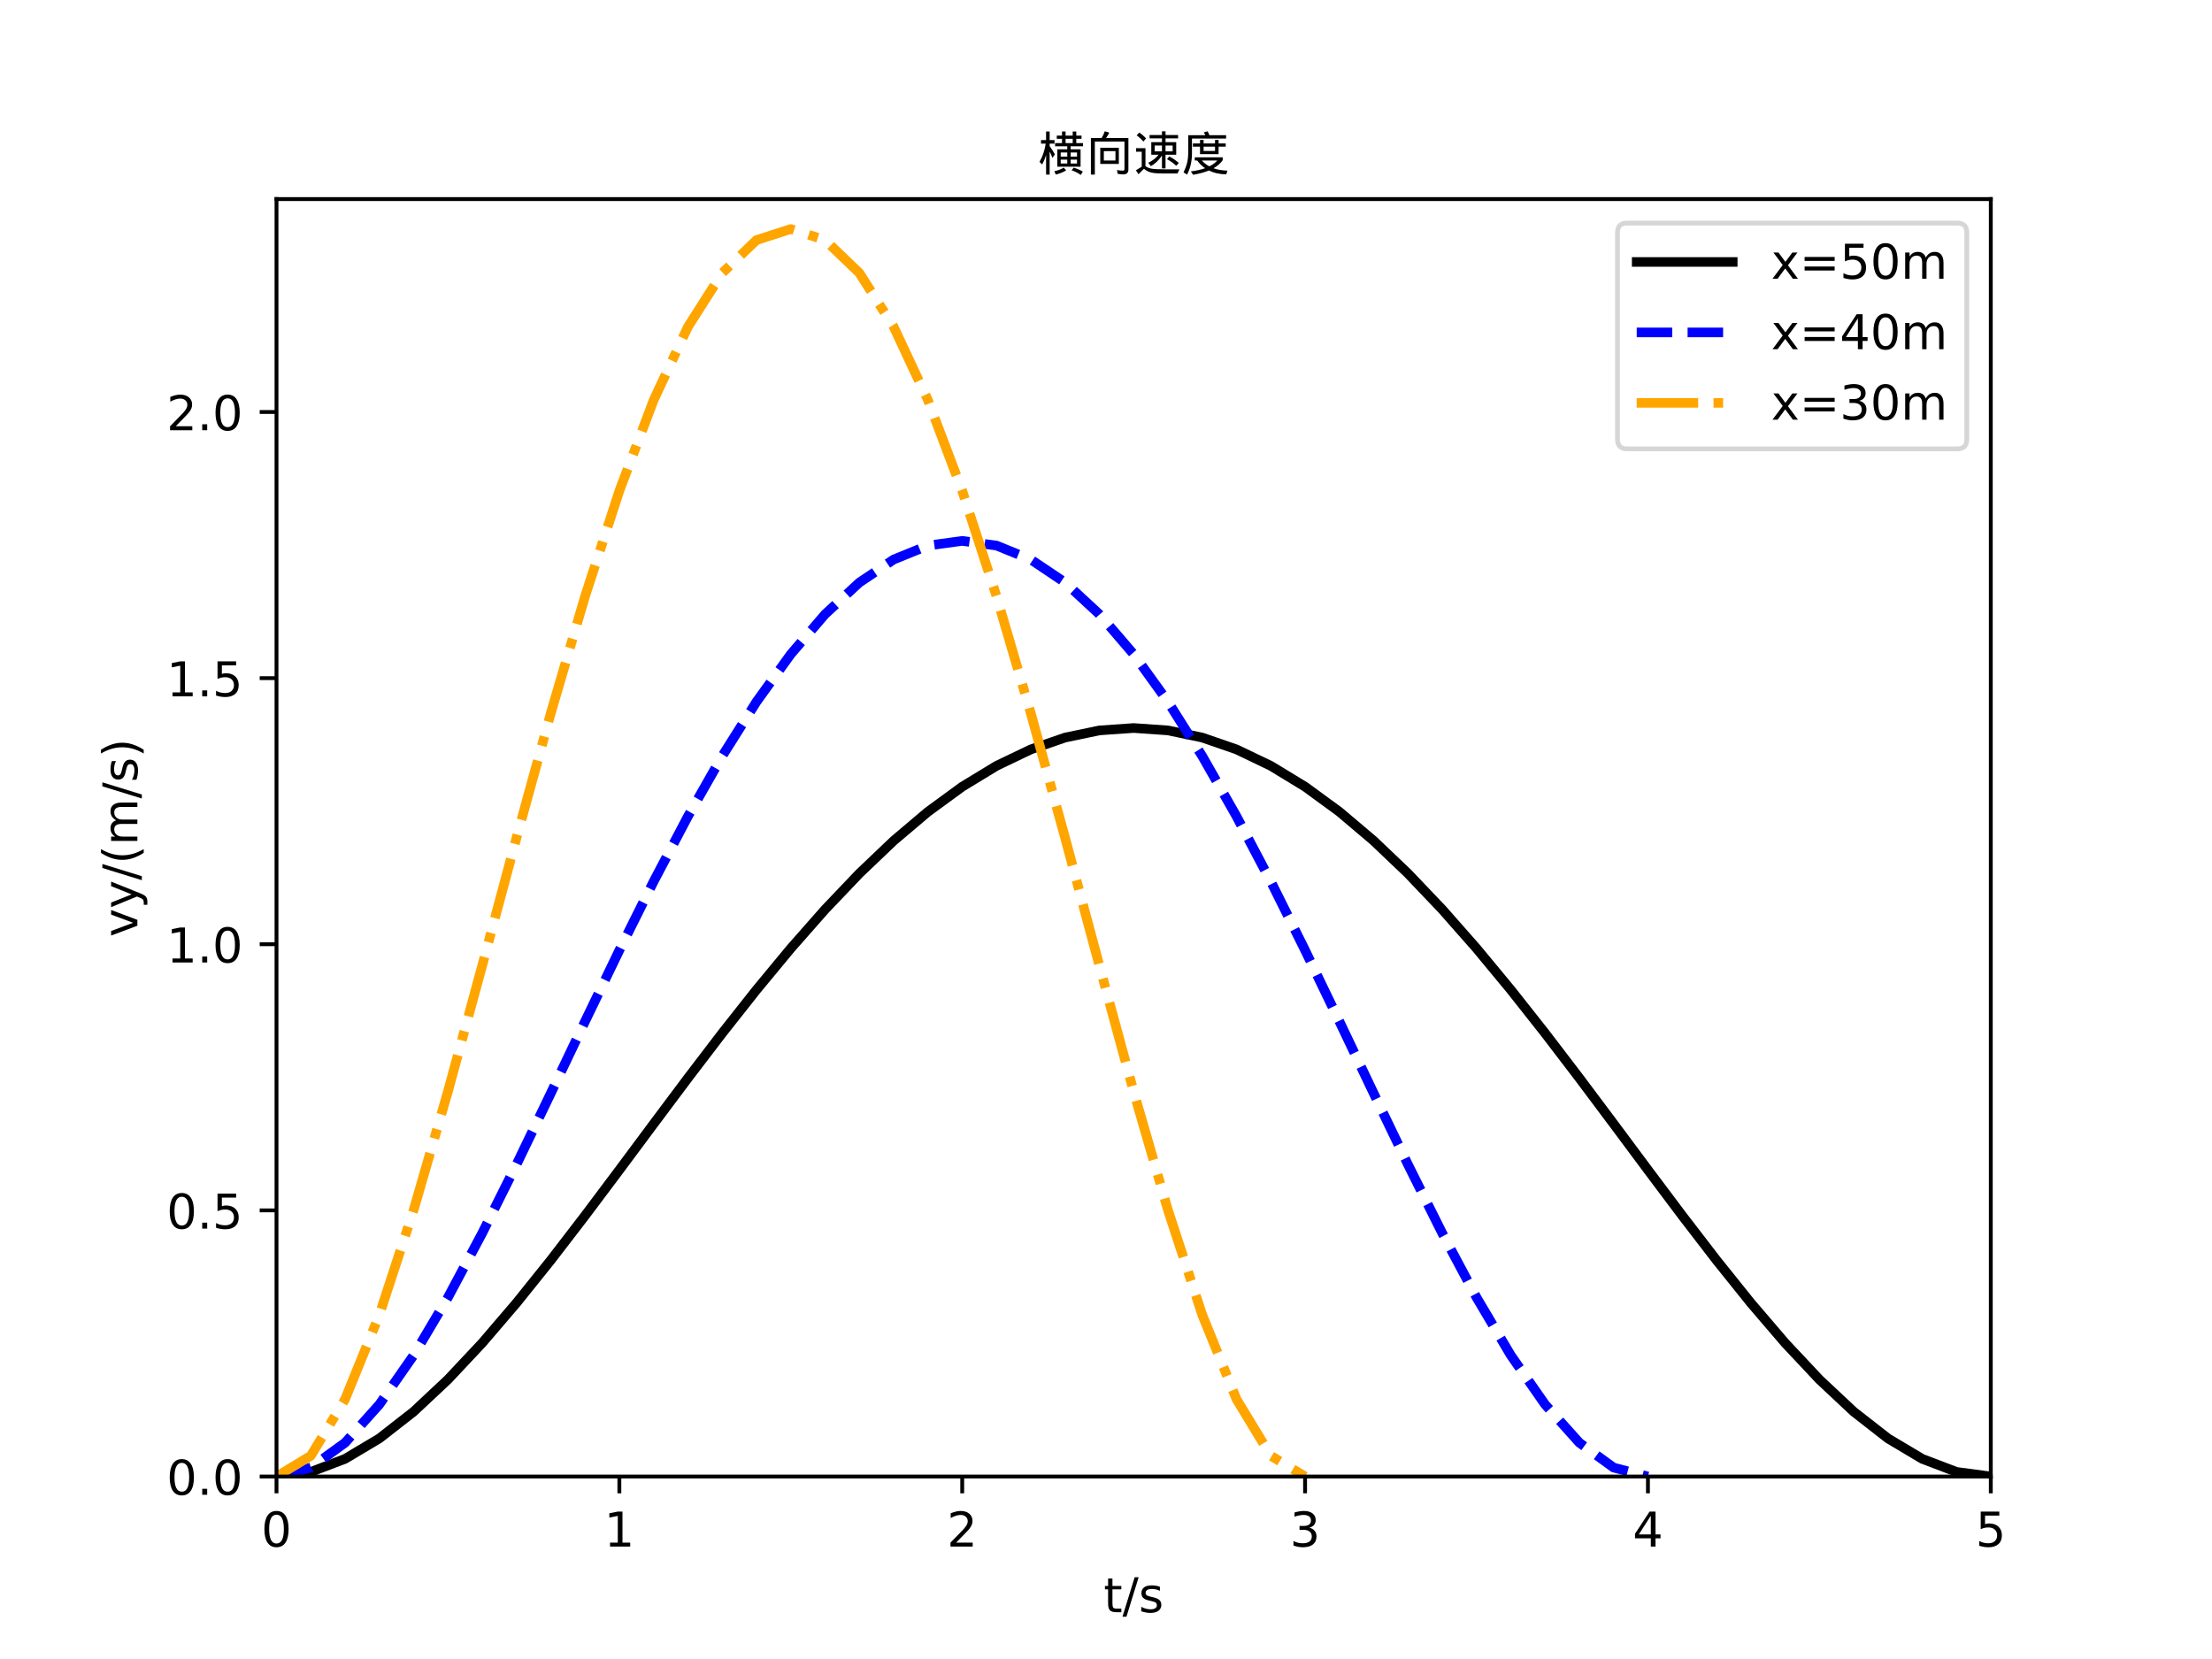 <?xml version="1.0" encoding="utf-8" standalone="no"?>
<!DOCTYPE svg PUBLIC "-//W3C//DTD SVG 1.1//EN"
  "http://www.w3.org/Graphics/SVG/1.1/DTD/svg11.dtd">
<!-- Created with matplotlib (https://matplotlib.org/) -->
<svg height="345.6pt" version="1.1" viewBox="0 0 460.8 345.6" width="460.8pt" xmlns="http://www.w3.org/2000/svg" xmlns:xlink="http://www.w3.org/1999/xlink">
 <defs>
  <style type="text/css">*{stroke-linecap:butt;stroke-linejoin:round;}</style>
 </defs>
 <g id="figure_1">
  <g id="patch_1">
   <path d="M 0 345.6 
L 460.8 345.6 
L 460.8 0 
L 0 0 
z
" style="fill:#ffffff;"/>
  </g>
  <g id="axes_1">
   <g id="patch_2">
    <path d="M 57.6 307.584 
L 414.72 307.584 
L 414.72 41.472 
L 57.6 41.472 
z
" style="fill:#ffffff;"/>
   </g>
   <g id="matplotlib.axis_1">
    <g id="xtick_1">
     <g id="line2d_1">
      <defs>
       <path d="M 0 0 
L 0 3.5 
" id="m02269e07e9" style="stroke:#000000;stroke-width:0.8;"/>
      </defs>
      <g>
       <use style="stroke:#000000;stroke-width:0.8;" x="57.6" xlink:href="#m02269e07e9" y="307.584"/>
      </g>
     </g>
     <g id="text_1">
      <!-- 0 -->
      <g transform="translate(54.419 322.182)scale(0.1 -0.1)">
       <defs>
        <path d="M 31.781 66.406 
Q 24.172 66.406 20.328 58.906 
Q 16.5 51.422 16.5 36.375 
Q 16.5 21.391 20.328 13.891 
Q 24.172 6.391 31.781 6.391 
Q 39.453 6.391 43.281 13.891 
Q 47.125 21.391 47.125 36.375 
Q 47.125 51.422 43.281 58.906 
Q 39.453 66.406 31.781 66.406 
z
M 31.781 74.219 
Q 44.047 74.219 50.516 64.516 
Q 56.984 54.828 56.984 36.375 
Q 56.984 17.969 50.516 8.266 
Q 44.047 -1.422 31.781 -1.422 
Q 19.531 -1.422 13.062 8.266 
Q 6.594 17.969 6.594 36.375 
Q 6.594 54.828 13.062 64.516 
Q 19.531 74.219 31.781 74.219 
z
" id="DejaVuSans-48"/>
       </defs>
       <use xlink:href="#DejaVuSans-48"/>
      </g>
     </g>
    </g>
    <g id="xtick_2">
     <g id="line2d_2">
      <g>
       <use style="stroke:#000000;stroke-width:0.8;" x="129.024" xlink:href="#m02269e07e9" y="307.584"/>
      </g>
     </g>
     <g id="text_2">
      <!-- 1 -->
      <g transform="translate(125.843 322.182)scale(0.1 -0.1)">
       <defs>
        <path d="M 12.406 8.297 
L 28.516 8.297 
L 28.516 63.922 
L 10.984 60.406 
L 10.984 69.391 
L 28.422 72.906 
L 38.281 72.906 
L 38.281 8.297 
L 54.391 8.297 
L 54.391 0 
L 12.406 0 
z
" id="DejaVuSans-49"/>
       </defs>
       <use xlink:href="#DejaVuSans-49"/>
      </g>
     </g>
    </g>
    <g id="xtick_3">
     <g id="line2d_3">
      <g>
       <use style="stroke:#000000;stroke-width:0.8;" x="200.448" xlink:href="#m02269e07e9" y="307.584"/>
      </g>
     </g>
     <g id="text_3">
      <!-- 2 -->
      <g transform="translate(197.267 322.182)scale(0.1 -0.1)">
       <defs>
        <path d="M 19.188 8.297 
L 53.609 8.297 
L 53.609 0 
L 7.328 0 
L 7.328 8.297 
Q 12.938 14.109 22.625 23.891 
Q 32.328 33.688 34.812 36.531 
Q 39.547 41.844 41.422 45.531 
Q 43.312 49.219 43.312 52.781 
Q 43.312 58.594 39.234 62.25 
Q 35.156 65.922 28.609 65.922 
Q 23.969 65.922 18.812 64.312 
Q 13.672 62.703 7.812 59.422 
L 7.812 69.391 
Q 13.766 71.781 18.938 73 
Q 24.125 74.219 28.422 74.219 
Q 39.75 74.219 46.484 68.547 
Q 53.219 62.891 53.219 53.422 
Q 53.219 48.922 51.531 44.891 
Q 49.859 40.875 45.406 35.406 
Q 44.188 33.984 37.641 27.219 
Q 31.109 20.453 19.188 8.297 
z
" id="DejaVuSans-50"/>
       </defs>
       <use xlink:href="#DejaVuSans-50"/>
      </g>
     </g>
    </g>
    <g id="xtick_4">
     <g id="line2d_4">
      <g>
       <use style="stroke:#000000;stroke-width:0.8;" x="271.872" xlink:href="#m02269e07e9" y="307.584"/>
      </g>
     </g>
     <g id="text_4">
      <!-- 3 -->
      <g transform="translate(268.691 322.182)scale(0.1 -0.1)">
       <defs>
        <path d="M 40.578 39.312 
Q 47.656 37.797 51.625 33 
Q 55.609 28.219 55.609 21.188 
Q 55.609 10.406 48.188 4.484 
Q 40.766 -1.422 27.094 -1.422 
Q 22.516 -1.422 17.656 -0.516 
Q 12.797 0.391 7.625 2.203 
L 7.625 11.719 
Q 11.719 9.328 16.594 8.109 
Q 21.484 6.891 26.812 6.891 
Q 36.078 6.891 40.938 10.547 
Q 45.797 14.203 45.797 21.188 
Q 45.797 27.641 41.281 31.266 
Q 36.766 34.906 28.719 34.906 
L 20.219 34.906 
L 20.219 43.016 
L 29.109 43.016 
Q 36.375 43.016 40.234 45.922 
Q 44.094 48.828 44.094 54.297 
Q 44.094 59.906 40.109 62.906 
Q 36.141 65.922 28.719 65.922 
Q 24.656 65.922 20.016 65.031 
Q 15.375 64.156 9.812 62.312 
L 9.812 71.094 
Q 15.438 72.656 20.344 73.438 
Q 25.25 74.219 29.594 74.219 
Q 40.828 74.219 47.359 69.109 
Q 53.906 64.016 53.906 55.328 
Q 53.906 49.266 50.438 45.094 
Q 46.969 40.922 40.578 39.312 
z
" id="DejaVuSans-51"/>
       </defs>
       <use xlink:href="#DejaVuSans-51"/>
      </g>
     </g>
    </g>
    <g id="xtick_5">
     <g id="line2d_5">
      <g>
       <use style="stroke:#000000;stroke-width:0.8;" x="343.296" xlink:href="#m02269e07e9" y="307.584"/>
      </g>
     </g>
     <g id="text_5">
      <!-- 4 -->
      <g transform="translate(340.115 322.182)scale(0.1 -0.1)">
       <defs>
        <path d="M 37.797 64.312 
L 12.891 25.391 
L 37.797 25.391 
z
M 35.203 72.906 
L 47.609 72.906 
L 47.609 25.391 
L 58.016 25.391 
L 58.016 17.188 
L 47.609 17.188 
L 47.609 0 
L 37.797 0 
L 37.797 17.188 
L 4.891 17.188 
L 4.891 26.703 
z
" id="DejaVuSans-52"/>
       </defs>
       <use xlink:href="#DejaVuSans-52"/>
      </g>
     </g>
    </g>
    <g id="xtick_6">
     <g id="line2d_6">
      <g>
       <use style="stroke:#000000;stroke-width:0.8;" x="414.72" xlink:href="#m02269e07e9" y="307.584"/>
      </g>
     </g>
     <g id="text_6">
      <!-- 5 -->
      <g transform="translate(411.539 322.182)scale(0.1 -0.1)">
       <defs>
        <path d="M 10.797 72.906 
L 49.516 72.906 
L 49.516 64.594 
L 19.828 64.594 
L 19.828 46.734 
Q 21.969 47.469 24.109 47.828 
Q 26.266 48.188 28.422 48.188 
Q 40.625 48.188 47.75 41.5 
Q 54.891 34.812 54.891 23.391 
Q 54.891 11.625 47.562 5.094 
Q 40.234 -1.422 26.906 -1.422 
Q 22.312 -1.422 17.547 -0.641 
Q 12.797 0.141 7.719 1.703 
L 7.719 11.625 
Q 12.109 9.234 16.797 8.062 
Q 21.484 6.891 26.703 6.891 
Q 35.156 6.891 40.078 11.328 
Q 45.016 15.766 45.016 23.391 
Q 45.016 31 40.078 35.438 
Q 35.156 39.891 26.703 39.891 
Q 22.75 39.891 18.812 39.016 
Q 14.891 38.141 10.797 36.281 
z
" id="DejaVuSans-53"/>
       </defs>
       <use xlink:href="#DejaVuSans-53"/>
      </g>
     </g>
    </g>
    <g id="text_7">
     <!-- t/s -->
     <g transform="translate(229.911 335.861)scale(0.1 -0.1)">
      <defs>
       <path d="M 18.312 70.219 
L 18.312 54.688 
L 36.812 54.688 
L 36.812 47.703 
L 18.312 47.703 
L 18.312 18.016 
Q 18.312 11.328 20.141 9.422 
Q 21.969 7.516 27.594 7.516 
L 36.812 7.516 
L 36.812 0 
L 27.594 0 
Q 17.188 0 13.234 3.875 
Q 9.281 7.766 9.281 18.016 
L 9.281 47.703 
L 2.688 47.703 
L 2.688 54.688 
L 9.281 54.688 
L 9.281 70.219 
z
" id="DejaVuSans-116"/>
       <path d="M 25.391 72.906 
L 33.688 72.906 
L 8.297 -9.281 
L 0 -9.281 
z
" id="DejaVuSans-47"/>
       <path d="M 44.281 53.078 
L 44.281 44.578 
Q 40.484 46.531 36.375 47.5 
Q 32.281 48.484 27.875 48.484 
Q 21.188 48.484 17.844 46.438 
Q 14.5 44.391 14.5 40.281 
Q 14.5 37.156 16.891 35.375 
Q 19.281 33.594 26.516 31.984 
L 29.594 31.297 
Q 39.156 29.25 43.188 25.516 
Q 47.219 21.781 47.219 15.094 
Q 47.219 7.469 41.188 3.016 
Q 35.156 -1.422 24.609 -1.422 
Q 20.219 -1.422 15.453 -0.562 
Q 10.688 0.297 5.422 2 
L 5.422 11.281 
Q 10.406 8.688 15.234 7.391 
Q 20.062 6.109 24.812 6.109 
Q 31.156 6.109 34.562 8.281 
Q 37.984 10.453 37.984 14.406 
Q 37.984 18.062 35.516 20.016 
Q 33.062 21.969 24.703 23.781 
L 21.578 24.516 
Q 13.234 26.266 9.516 29.906 
Q 5.812 33.547 5.812 39.891 
Q 5.812 47.609 11.281 51.797 
Q 16.75 56 26.812 56 
Q 31.781 56 36.172 55.266 
Q 40.578 54.547 44.281 53.078 
z
" id="DejaVuSans-115"/>
      </defs>
      <use xlink:href="#DejaVuSans-116"/>
      <use x="39.209" xlink:href="#DejaVuSans-47"/>
      <use x="72.9" xlink:href="#DejaVuSans-115"/>
     </g>
    </g>
   </g>
   <g id="matplotlib.axis_2">
    <g id="ytick_1">
     <g id="line2d_7">
      <defs>
       <path d="M 0 0 
L -3.5 0 
" id="mc4ea8ab49c" style="stroke:#000000;stroke-width:0.8;"/>
      </defs>
      <g>
       <use style="stroke:#000000;stroke-width:0.8;" x="57.6" xlink:href="#mc4ea8ab49c" y="307.584"/>
      </g>
     </g>
     <g id="text_8">
      <!-- 0.0 -->
      <g transform="translate(34.697 311.383)scale(0.1 -0.1)">
       <defs>
        <path d="M 10.688 12.406 
L 21 12.406 
L 21 0 
L 10.688 0 
z
" id="DejaVuSans-46"/>
       </defs>
       <use xlink:href="#DejaVuSans-48"/>
       <use x="63.623" xlink:href="#DejaVuSans-46"/>
       <use x="95.41" xlink:href="#DejaVuSans-48"/>
      </g>
     </g>
    </g>
    <g id="ytick_2">
     <g id="line2d_8">
      <g>
       <use style="stroke:#000000;stroke-width:0.8;" x="57.6" xlink:href="#mc4ea8ab49c" y="252.144"/>
      </g>
     </g>
     <g id="text_9">
      <!-- 0.5 -->
      <g transform="translate(34.697 255.943)scale(0.1 -0.1)">
       <use xlink:href="#DejaVuSans-48"/>
       <use x="63.623" xlink:href="#DejaVuSans-46"/>
       <use x="95.41" xlink:href="#DejaVuSans-53"/>
      </g>
     </g>
    </g>
    <g id="ytick_3">
     <g id="line2d_9">
      <g>
       <use style="stroke:#000000;stroke-width:0.8;" x="57.6" xlink:href="#mc4ea8ab49c" y="196.704"/>
      </g>
     </g>
     <g id="text_10">
      <!-- 1.0 -->
      <g transform="translate(34.697 200.503)scale(0.1 -0.1)">
       <use xlink:href="#DejaVuSans-49"/>
       <use x="63.623" xlink:href="#DejaVuSans-46"/>
       <use x="95.41" xlink:href="#DejaVuSans-48"/>
      </g>
     </g>
    </g>
    <g id="ytick_4">
     <g id="line2d_10">
      <g>
       <use style="stroke:#000000;stroke-width:0.8;" x="57.6" xlink:href="#mc4ea8ab49c" y="141.264"/>
      </g>
     </g>
     <g id="text_11">
      <!-- 1.5 -->
      <g transform="translate(34.697 145.063)scale(0.1 -0.1)">
       <use xlink:href="#DejaVuSans-49"/>
       <use x="63.623" xlink:href="#DejaVuSans-46"/>
       <use x="95.41" xlink:href="#DejaVuSans-53"/>
      </g>
     </g>
    </g>
    <g id="ytick_5">
     <g id="line2d_11">
      <g>
       <use style="stroke:#000000;stroke-width:0.8;" x="57.6" xlink:href="#mc4ea8ab49c" y="85.824"/>
      </g>
     </g>
     <g id="text_12">
      <!-- 2.0 -->
      <g transform="translate(34.697 89.623)scale(0.1 -0.1)">
       <use xlink:href="#DejaVuSans-50"/>
       <use x="63.623" xlink:href="#DejaVuSans-46"/>
       <use x="95.41" xlink:href="#DejaVuSans-48"/>
      </g>
     </g>
    </g>
    <g id="text_13">
     <!-- vy/(m/s) -->
     <g transform="translate(28.617 195.192)rotate(-90)scale(0.1 -0.1)">
      <defs>
       <path d="M 2.984 54.688 
L 12.5 54.688 
L 29.594 8.797 
L 46.688 54.688 
L 56.203 54.688 
L 35.688 0 
L 23.484 0 
z
" id="DejaVuSans-118"/>
       <path d="M 32.172 -5.078 
Q 28.375 -14.844 24.75 -17.812 
Q 21.141 -20.797 15.094 -20.797 
L 7.906 -20.797 
L 7.906 -13.281 
L 13.188 -13.281 
Q 16.891 -13.281 18.938 -11.516 
Q 21 -9.766 23.484 -3.219 
L 25.094 0.875 
L 2.984 54.688 
L 12.5 54.688 
L 29.594 11.922 
L 46.688 54.688 
L 56.203 54.688 
z
" id="DejaVuSans-121"/>
       <path d="M 31 75.875 
Q 24.469 64.656 21.281 53.656 
Q 18.109 42.672 18.109 31.391 
Q 18.109 20.125 21.312 9.062 
Q 24.516 -2 31 -13.188 
L 23.188 -13.188 
Q 15.875 -1.703 12.234 9.375 
Q 8.594 20.453 8.594 31.391 
Q 8.594 42.281 12.203 53.312 
Q 15.828 64.359 23.188 75.875 
z
" id="DejaVuSans-40"/>
       <path d="M 52 44.188 
Q 55.375 50.25 60.062 53.125 
Q 64.75 56 71.094 56 
Q 79.641 56 84.281 50.016 
Q 88.922 44.047 88.922 33.016 
L 88.922 0 
L 79.891 0 
L 79.891 32.719 
Q 79.891 40.578 77.094 44.375 
Q 74.312 48.188 68.609 48.188 
Q 61.625 48.188 57.562 43.547 
Q 53.516 38.922 53.516 30.906 
L 53.516 0 
L 44.484 0 
L 44.484 32.719 
Q 44.484 40.625 41.703 44.406 
Q 38.922 48.188 33.109 48.188 
Q 26.219 48.188 22.156 43.531 
Q 18.109 38.875 18.109 30.906 
L 18.109 0 
L 9.078 0 
L 9.078 54.688 
L 18.109 54.688 
L 18.109 46.188 
Q 21.188 51.219 25.484 53.609 
Q 29.781 56 35.688 56 
Q 41.656 56 45.828 52.969 
Q 50 49.953 52 44.188 
z
" id="DejaVuSans-109"/>
       <path d="M 8.016 75.875 
L 15.828 75.875 
Q 23.141 64.359 26.781 53.312 
Q 30.422 42.281 30.422 31.391 
Q 30.422 20.453 26.781 9.375 
Q 23.141 -1.703 15.828 -13.188 
L 8.016 -13.188 
Q 14.5 -2 17.703 9.062 
Q 20.906 20.125 20.906 31.391 
Q 20.906 42.672 17.703 53.656 
Q 14.5 64.656 8.016 75.875 
z
" id="DejaVuSans-41"/>
      </defs>
      <use xlink:href="#DejaVuSans-118"/>
      <use x="59.18" xlink:href="#DejaVuSans-121"/>
      <use x="118.359" xlink:href="#DejaVuSans-47"/>
      <use x="152.051" xlink:href="#DejaVuSans-40"/>
      <use x="191.064" xlink:href="#DejaVuSans-109"/>
      <use x="288.477" xlink:href="#DejaVuSans-47"/>
      <use x="322.168" xlink:href="#DejaVuSans-115"/>
      <use x="374.268" xlink:href="#DejaVuSans-41"/>
     </g>
    </g>
   </g>
   <g id="line2d_12">
    <path clip-path="url(#p752bcb8b55)" d="M 57.6 307.584 
L 64.742 306.626 
L 71.885 303.905 
L 79.027 299.648 
L 86.17 294.07 
L 93.312 287.376 
L 100.454 279.764 
L 107.597 271.419 
L 114.739 262.52 
L 121.882 253.233 
L 129.024 243.717 
L 136.166 234.121 
L 143.309 224.583 
L 150.451 215.232 
L 157.594 206.189 
L 164.736 197.563 
L 171.878 189.456 
L 179.021 181.957 
L 186.163 175.15 
L 193.306 169.104 
L 200.448 163.884 
L 207.59 159.54 
L 214.733 156.117 
L 221.875 153.648 
L 229.018 152.158 
L 236.16 151.659 
L 243.302 152.158 
L 250.445 153.648 
L 257.587 156.117 
L 264.73 159.54 
L 271.872 163.884 
L 279.014 169.104 
L 286.157 175.15 
L 293.299 181.957 
L 300.442 189.456 
L 307.584 197.563 
L 314.726 206.189 
L 321.869 215.232 
L 329.011 224.583 
L 336.154 234.121 
L 343.296 243.717 
L 350.438 253.233 
L 357.581 262.52 
L 364.723 271.419 
L 371.866 279.764 
L 379.008 287.376 
L 386.15 294.07 
L 393.293 299.648 
L 400.435 303.905 
L 407.578 306.626 
L 414.72 307.584 
" style="fill:none;stroke:#000000;stroke-linecap:square;stroke-width:2;"/>
   </g>
   <g id="line2d_13">
    <path clip-path="url(#p752bcb8b55)" d="M 57.6 307.584 
L 64.742 305.731 
L 71.885 300.548 
L 79.027 292.575 
L 86.17 282.324 
L 93.312 270.278 
L 100.454 256.889 
L 107.597 242.582 
L 114.739 227.75 
L 121.882 212.761 
L 129.024 197.949 
L 136.166 183.622 
L 143.309 170.058 
L 150.451 157.505 
L 157.594 146.182 
L 164.736 136.28 
L 171.878 127.958 
L 179.021 121.35 
L 186.163 116.556 
L 193.306 113.651 
L 200.448 112.678 
L 207.59 113.651 
L 214.733 116.556 
L 221.875 121.35 
L 229.018 127.958 
L 236.16 136.28 
L 243.302 146.182 
L 250.445 157.505 
L 257.587 170.058 
L 264.73 183.622 
L 271.872 197.949 
L 279.014 212.761 
L 286.157 227.75 
L 293.299 242.582 
L 300.442 256.889 
L 307.584 270.278 
L 314.726 282.324 
L 321.869 292.575 
L 329.011 300.548 
L 336.154 305.731 
L 343.296 307.584 
" style="fill:none;stroke:#0000ff;stroke-dasharray:7.4,3.2;stroke-dashoffset:0;stroke-width:2;"/>
   </g>
   <g id="line2d_14">
    <path clip-path="url(#p752bcb8b55)" d="M 57.6 307.584 
L 64.742 303.267 
L 71.885 291.486 
L 79.027 273.904 
L 86.17 252.062 
L 93.312 227.376 
L 100.454 201.139 
L 107.597 174.523 
L 114.739 148.574 
L 121.882 124.216 
L 129.024 102.251 
L 136.166 83.355 
L 143.309 68.083 
L 150.451 56.867 
L 157.594 50.014 
L 164.736 47.709 
L 171.878 50.014 
L 179.021 56.867 
L 186.163 68.083 
L 193.306 83.355 
L 200.448 102.251 
L 207.59 124.216 
L 214.733 148.574 
L 221.875 174.523 
L 229.018 201.139 
L 236.16 227.376 
L 243.302 252.062 
L 250.445 273.904 
L 257.587 291.486 
L 264.73 303.267 
L 271.872 307.584 
" style="fill:none;stroke:#ffa500;stroke-dasharray:12.8,3.2,2,3.2;stroke-dashoffset:0;stroke-width:2;"/>
   </g>
   <g id="patch_3">
    <path d="M 57.6 307.584 
L 57.6 41.472 
" style="fill:none;stroke:#000000;stroke-linecap:square;stroke-linejoin:miter;stroke-width:0.8;"/>
   </g>
   <g id="patch_4">
    <path d="M 414.72 307.584 
L 414.72 41.472 
" style="fill:none;stroke:#000000;stroke-linecap:square;stroke-linejoin:miter;stroke-width:0.8;"/>
   </g>
   <g id="patch_5">
    <path d="M 57.6 307.584 
L 414.72 307.584 
" style="fill:none;stroke:#000000;stroke-linecap:square;stroke-linejoin:miter;stroke-width:0.8;"/>
   </g>
   <g id="patch_6">
    <path d="M 57.6 41.472 
L 414.72 41.472 
" style="fill:none;stroke:#000000;stroke-linecap:square;stroke-linejoin:miter;stroke-width:0.8;"/>
   </g>
   <g id="text_14">
    <!-- 横向速度 -->
    <g transform="translate(216.16 35.472)scale(0.1 -0.1)">
     <defs>
      <path d="M 7.031 62.891 
L 17.578 62.891 
L 17.578 80.859 
L 25 80.859 
L 25 62.891 
L 35.156 62.891 
L 35.156 55.469 
L 25 55.469 
L 25 50.391 
Q 31.25 41.406 35.938 33.203 
L 30.859 25.781 
Q 28.125 33.203 25 39.062 
L 25 -8.984 
L 17.578 -8.984 
L 17.578 32.031 
Q 14.453 21.484 9.375 12.109 
L 3.906 17.578 
Q 13.672 34.375 16.797 55.469 
L 7.031 55.469 
z
M 39.844 72.266 
L 50.781 72.266 
L 50.781 80.859 
L 58.203 80.859 
L 58.203 72.266 
L 73.047 72.266 
L 73.047 80.859 
L 80.469 80.859 
L 80.469 72.266 
L 91.406 72.266 
L 91.406 65.625 
L 80.469 65.625 
L 80.469 56.641 
L 94.531 56.641 
L 94.531 50 
L 68.75 50 
L 68.75 43.75 
L 89.453 43.75 
L 89.453 7.422 
L 41.016 7.422 
L 41.016 43.75 
L 61.719 43.75 
L 61.719 50 
L 36.328 50 
L 36.328 56.641 
L 50.781 56.641 
L 50.781 65.625 
L 39.844 65.625 
z
M 58.203 56.641 
L 73.047 56.641 
L 73.047 65.625 
L 58.203 65.625 
z
M 48.047 28.516 
L 61.719 28.516 
L 61.719 37.109 
L 48.047 37.109 
z
M 68.75 37.109 
L 68.75 28.516 
L 82.031 28.516 
L 82.031 37.109 
z
M 48.047 14.062 
L 61.719 14.062 
L 61.719 22.266 
L 48.047 22.266 
z
M 68.75 22.266 
L 68.75 14.062 
L 82.031 14.062 
L 82.031 22.266 
z
M 54.297 5.469 
L 59.375 0 
Q 52.344 -5.078 37.891 -8.984 
L 34.766 -1.953 
Q 46.094 0.391 54.297 5.469 
z
M 75 5.469 
Q 84.766 2.734 94.141 -2.734 
L 89.844 -9.766 
Q 80.469 -3.125 70.703 0 
z
" id="WenQuanYiMicroHei-27178"/>
      <path d="M 39.844 81.25 
L 49.219 78.516 
Q 46.875 73.438 42.578 67.188 
L 89.062 67.188 
L 89.062 1.172 
Q 89.062 -3.516 86.328 -6.047 
Q 83.594 -8.594 78.516 -8.594 
Q 73.438 -8.594 66.797 -7.422 
L 65.234 0.391 
Q 73.828 -0.781 78.125 -0.781 
Q 80.859 -0.781 80.859 3.125 
L 80.859 59.766 
L 19.141 59.766 
L 19.141 -8.984 
L 10.938 -8.984 
L 10.938 67.188 
L 33.203 67.188 
Q 37.109 73.047 39.844 81.25 
z
M 30.469 46.875 
L 69.141 46.875 
L 69.141 13.281 
L 30.469 13.281 
z
M 37.891 20.312 
L 62.109 20.312 
L 62.109 39.844 
L 37.891 39.844 
z
" id="WenQuanYiMicroHei-21521"/>
      <path d="M 33.203 73.438 
L 58.984 73.438 
L 58.984 81.25 
L 66.406 81.25 
L 66.406 73.438 
L 92.578 73.438 
L 92.578 66.406 
L 66.406 66.406 
L 66.406 58.594 
L 88.672 58.594 
L 88.672 32.422 
L 66.406 32.422 
L 66.406 3.906 
L 58.984 3.906 
L 58.984 30.859 
Q 50 16.797 35.938 8.594 
L 30.469 15.625 
Q 44.141 22.266 51.953 32.422 
L 36.719 32.422 
L 36.719 58.594 
L 58.984 58.594 
L 58.984 66.406 
L 33.203 66.406 
z
M 43.75 39.453 
L 58.984 39.453 
L 58.984 51.562 
L 43.75 51.562 
z
M 66.406 51.562 
L 66.406 39.453 
L 81.25 39.453 
L 81.25 51.562 
z
M 74.219 28.906 
Q 85.156 23.047 94.141 15.234 
L 88.672 9.375 
Q 80.078 17.578 69.531 23.047 
z
M 11.719 78.516 
Q 19.531 73.438 25.781 66.406 
L 20.312 59.766 
Q 13.672 67.578 6.25 72.656 
z
M 5.078 46.094 
L 24.609 46.094 
L 24.609 8.594 
Q 29.297 5.078 36.516 3.516 
Q 43.75 1.953 67.969 1.953 
L 95.312 1.953 
L 91.406 -6.641 
L 60.156 -6.641 
Q 42.969 -6.641 35.156 -4.297 
Q 27.344 -1.953 21.484 3.125 
L 10.156 -8.203 
L 4.688 0 
Q 10.938 3.516 16.797 7.422 
L 16.797 38.672 
L 5.078 38.672 
z
" id="WenQuanYiMicroHei-36895"/>
      <path d="M 53.906 81.25 
Q 56.25 77.734 57.812 73.047 
L 92.578 73.047 
L 92.578 66.016 
L 21.484 66.016 
L 21.484 35.547 
Q 21.484 10.547 11.328 -8.984 
L 3.906 -4.297 
Q 9.375 7.031 11.516 16.203 
Q 13.672 25.391 13.672 38.281 
L 13.672 73.047 
L 49.219 73.047 
Q 48.047 76.172 46.094 78.906 
z
M 23.438 55.859 
L 38.281 55.859 
L 38.281 63.281 
L 45.703 63.281 
L 45.703 55.859 
L 69.531 55.859 
L 69.531 63.281 
L 76.953 63.281 
L 76.953 55.859 
L 91.797 55.859 
L 91.797 49.219 
L 76.953 49.219 
L 76.953 33.594 
L 38.281 33.594 
L 38.281 49.219 
L 23.438 49.219 
z
M 69.531 40.234 
L 69.531 49.219 
L 45.703 49.219 
L 45.703 40.234 
z
M 27.344 26.953 
L 85.547 26.953 
L 85.547 21.094 
Q 78.906 11.328 66.406 4.297 
Q 76.953 0 95.312 -0.781 
L 92.969 -8.594 
Q 70.703 -7.812 57.031 -0.391 
Q 42.578 -6.25 23.828 -9.375 
L 19.141 -2.344 
Q 36.719 0 48.828 4.297 
Q 39.844 10.156 32.422 20.312 
L 27.344 20.312 
z
M 42.188 20.312 
Q 49.609 12.109 57.812 8.203 
Q 67.969 13.281 74.219 20.312 
z
" id="WenQuanYiMicroHei-24230"/>
     </defs>
     <use xlink:href="#WenQuanYiMicroHei-27178"/>
     <use x="100" xlink:href="#WenQuanYiMicroHei-21521"/>
     <use x="200" xlink:href="#WenQuanYiMicroHei-36895"/>
     <use x="300" xlink:href="#WenQuanYiMicroHei-24230"/>
    </g>
   </g>
   <g id="legend_1">
    <g id="patch_7">
     <path d="M 338.956 93.506 
L 407.72 93.506 
Q 409.72 93.506 409.72 91.506 
L 409.72 48.472 
Q 409.72 46.472 407.72 46.472 
L 338.956 46.472 
Q 336.956 46.472 336.956 48.472 
L 336.956 91.506 
Q 336.956 93.506 338.956 93.506 
z
" style="fill:#ffffff;opacity:0.8;stroke:#cccccc;stroke-linejoin:miter;"/>
    </g>
    <g id="line2d_15">
     <path d="M 340.956 54.57 
L 360.956 54.57 
" style="fill:none;stroke:#000000;stroke-linecap:square;stroke-width:2;"/>
    </g>
    <g id="line2d_16"/>
    <g id="text_15">
     <!-- x=50m -->
     <g transform="translate(368.956 58.07)scale(0.1 -0.1)">
      <defs>
       <path d="M 54.891 54.688 
L 35.109 28.078 
L 55.906 0 
L 45.312 0 
L 29.391 21.484 
L 13.484 0 
L 2.875 0 
L 24.125 28.609 
L 4.688 54.688 
L 15.281 54.688 
L 29.781 35.203 
L 44.281 54.688 
z
" id="DejaVuSans-120"/>
       <path d="M 10.594 45.406 
L 73.188 45.406 
L 73.188 37.203 
L 10.594 37.203 
z
M 10.594 25.484 
L 73.188 25.484 
L 73.188 17.188 
L 10.594 17.188 
z
" id="DejaVuSans-61"/>
      </defs>
      <use xlink:href="#DejaVuSans-120"/>
      <use x="59.18" xlink:href="#DejaVuSans-61"/>
      <use x="142.969" xlink:href="#DejaVuSans-53"/>
      <use x="206.592" xlink:href="#DejaVuSans-48"/>
      <use x="270.215" xlink:href="#DejaVuSans-109"/>
     </g>
    </g>
    <g id="line2d_17">
     <path d="M 340.956 69.249 
L 360.956 69.249 
" style="fill:none;stroke:#0000ff;stroke-dasharray:7.4,3.2;stroke-dashoffset:0;stroke-width:2;"/>
    </g>
    <g id="line2d_18"/>
    <g id="text_16">
     <!-- x=40m -->
     <g transform="translate(368.956 72.749)scale(0.1 -0.1)">
      <use xlink:href="#DejaVuSans-120"/>
      <use x="59.18" xlink:href="#DejaVuSans-61"/>
      <use x="142.969" xlink:href="#DejaVuSans-52"/>
      <use x="206.592" xlink:href="#DejaVuSans-48"/>
      <use x="270.215" xlink:href="#DejaVuSans-109"/>
     </g>
    </g>
    <g id="line2d_19">
     <path d="M 340.956 83.927 
L 360.956 83.927 
" style="fill:none;stroke:#ffa500;stroke-dasharray:12.8,3.2,2,3.2;stroke-dashoffset:0;stroke-width:2;"/>
    </g>
    <g id="line2d_20"/>
    <g id="text_17">
     <!-- x=30m -->
     <g transform="translate(368.956 87.427)scale(0.1 -0.1)">
      <use xlink:href="#DejaVuSans-120"/>
      <use x="59.18" xlink:href="#DejaVuSans-61"/>
      <use x="142.969" xlink:href="#DejaVuSans-51"/>
      <use x="206.592" xlink:href="#DejaVuSans-48"/>
      <use x="270.215" xlink:href="#DejaVuSans-109"/>
     </g>
    </g>
   </g>
  </g>
 </g>
 <defs>
  <clipPath id="p752bcb8b55">
   <rect height="266.112" width="357.12" x="57.6" y="41.472"/>
  </clipPath>
 </defs>
</svg>
